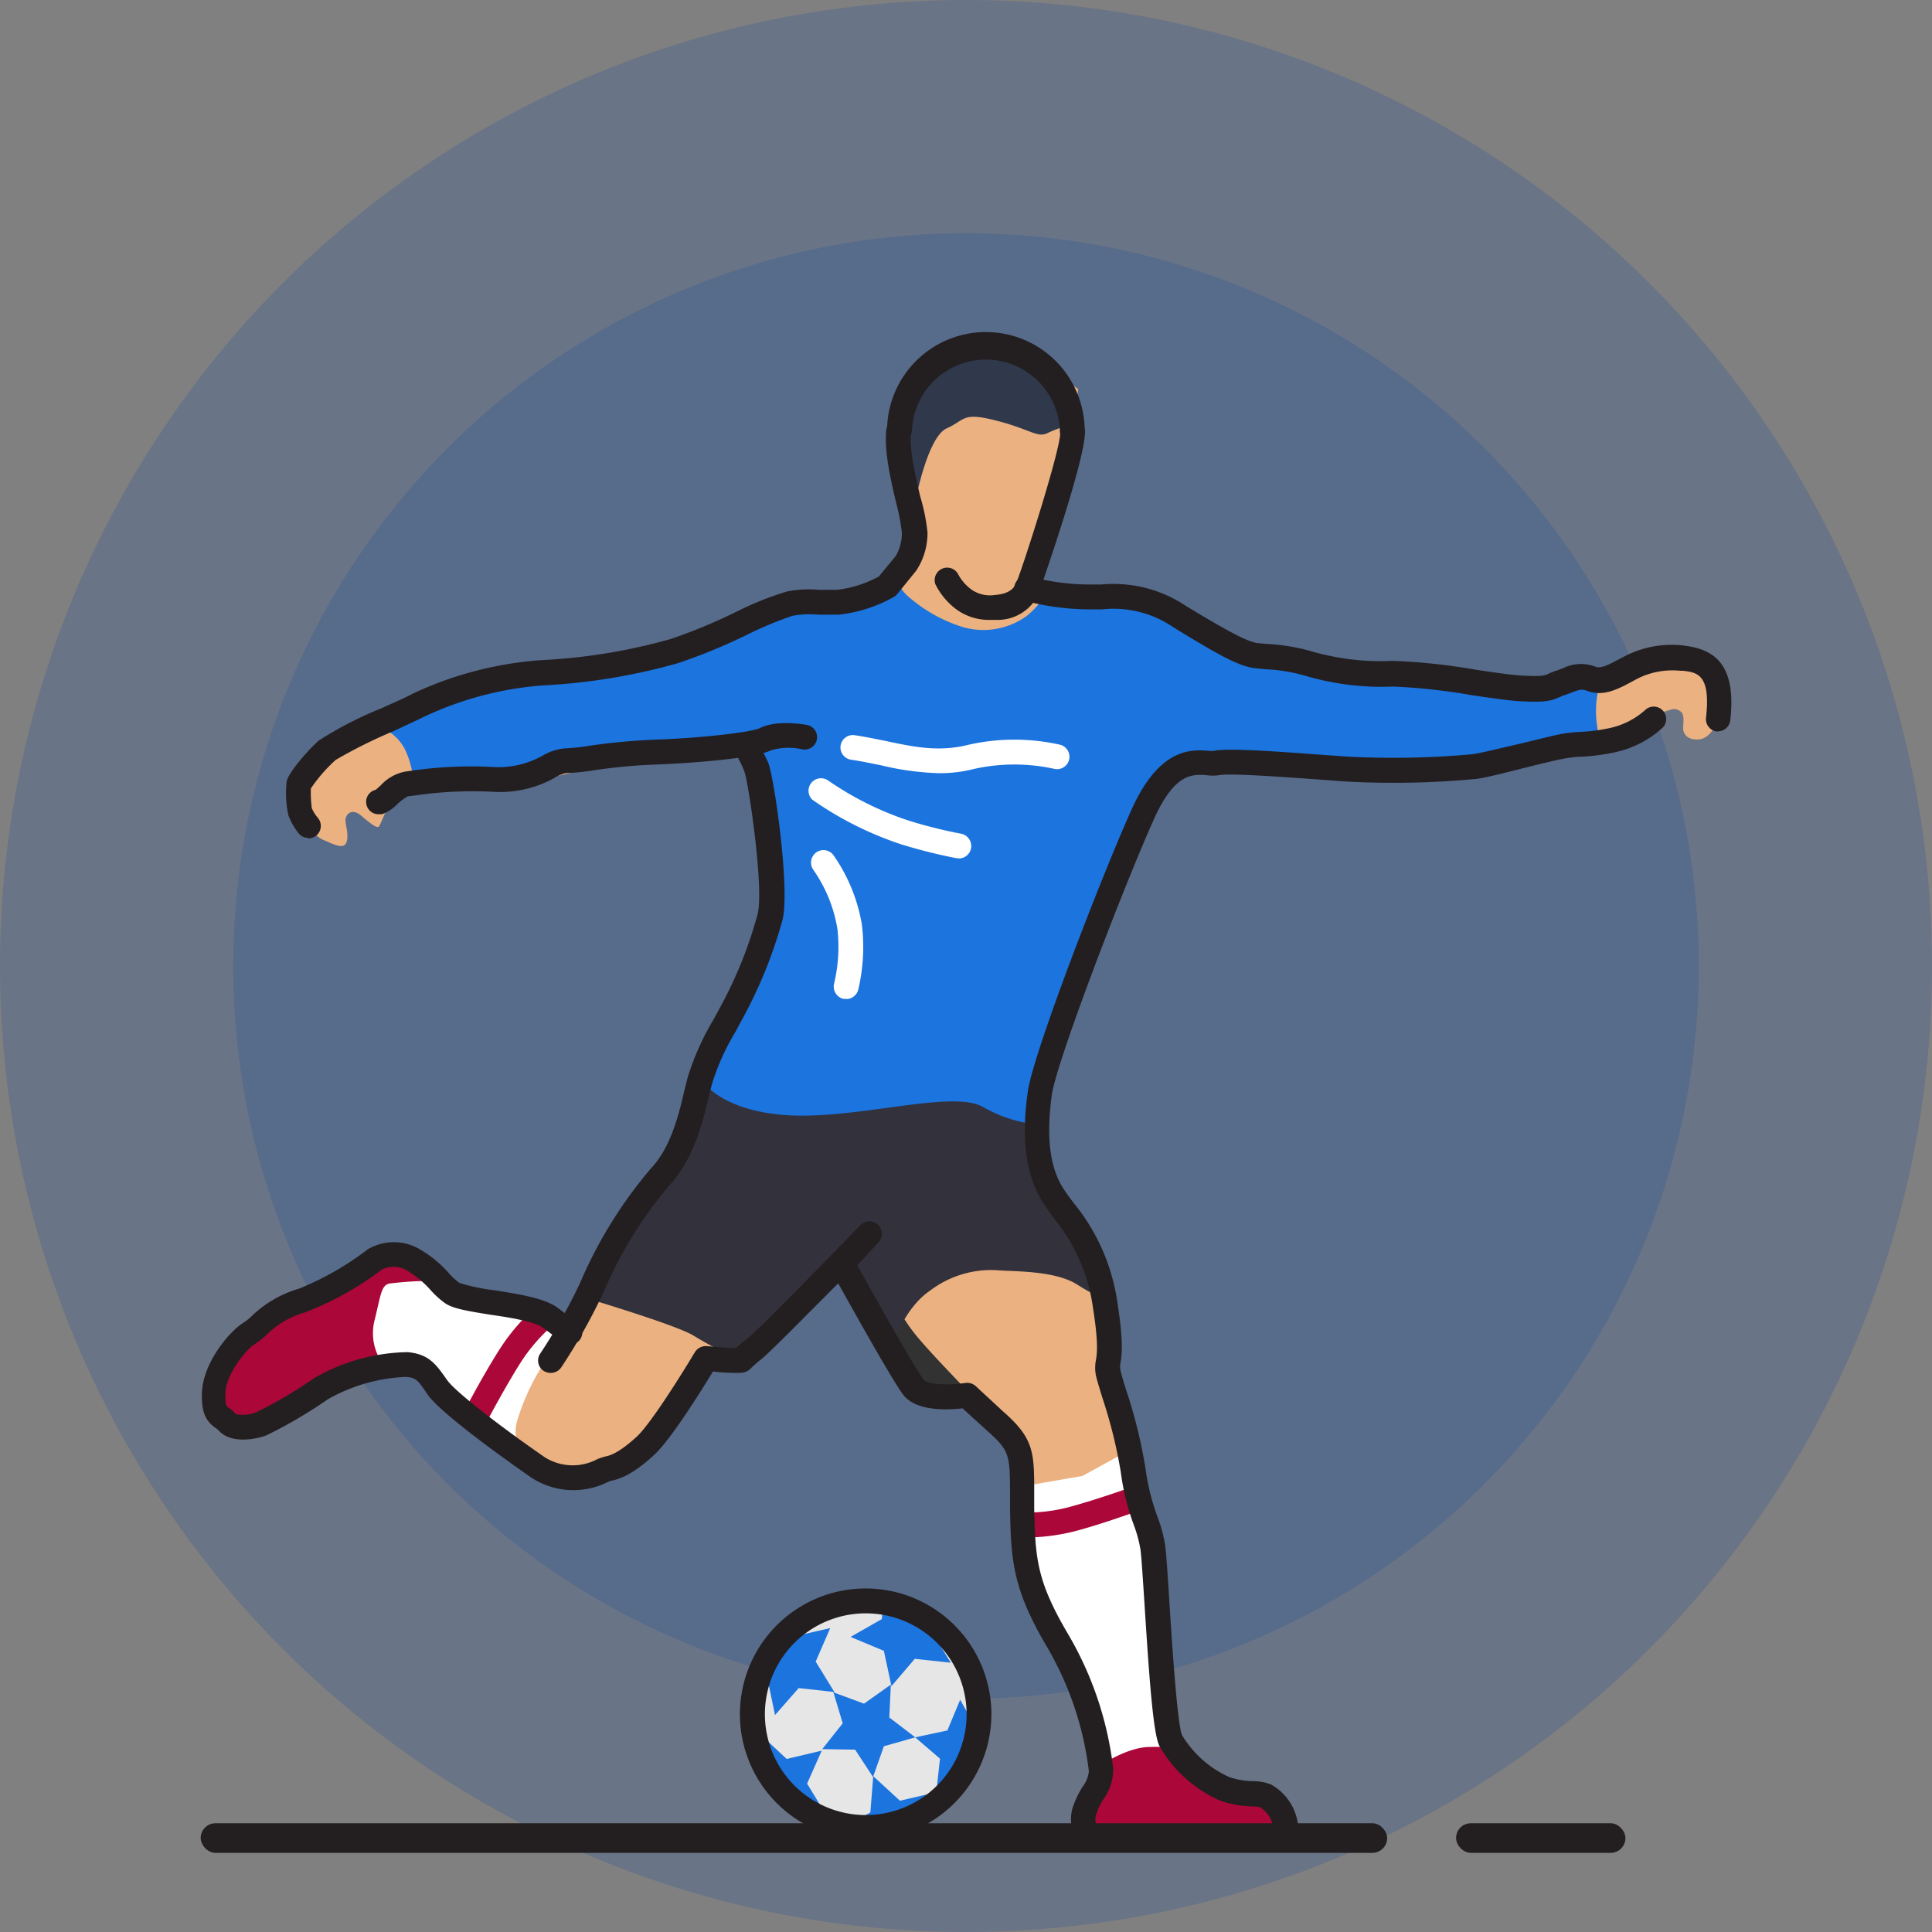<svg xmlns="http://www.w3.org/2000/svg" xmlns:xlink="http://www.w3.org/1999/xlink" viewBox="0 0 188.68 188.68"><rect x="0" y="0" width="188.68" height="188.68" fill="#808080" stroke="none"/><defs><style>.cls-1{fill:none;}.cls-2{opacity:0.2;}.cls-3{fill:#0e449e;}.cls-4{fill:#fff;}.cls-5{fill:#ab0738;}.cls-6{fill:#ebb181;}.cls-7{fill:#323233;}.cls-8{fill:#32313c;}.cls-9{fill:#1c74df;}.cls-10{fill:#231f20;}.cls-11{fill:#30384c;}.cls-12{clip-path:url(#clip-path);}.cls-13{fill:#e6e6e6;}</style><clipPath id="clip-path"><rect id="SVGID" class="cls-1" x="19.19" y="30.89" width="150.35" height="150.35"/></clipPath></defs><title>football</title><g id="Layer_2" data-name="Layer 2"><g id="Layer_1-2" data-name="Layer 1"><g class="cls-2"><circle class="cls-3" cx="94.34" cy="94.34" r="94.34"/></g><g class="cls-2"><circle class="cls-3" cx="94.34" cy="94.34" r="71.56"/></g><path class="cls-4" d="M100,143.55a32.5,32.5,0,0,1,6.37-3,9.27,9.27,0,0,1,3.94-.38l1.29,6.59,2,6.6-.23,10.53,1.67,7.65-5.69,1.06-1.86-.22-2.31-10.08-4.09-4.62-1.59-7.43Z"/><path class="cls-5" d="M100.22,150.12a7.8,7.8,0,0,1-.86,0l.2-2.42a16.06,16.06,0,0,0,5-.56c2.89-.79,6.44-2.08,6.47-2.09l.84,2.28c-.15,0-3.68,1.34-6.67,2.15a19.76,19.76,0,0,1-5,.67Z"/><path class="cls-6" d="M29.69,74.51s-1.31,3.7-.86,4.51,1.82,2.62,2.73,3,2,1,2.27.25-.09-1.61-.09-2.17.6-1.22,1.51-.46,1.57,1.32,1.77,1.06,1.46-3.48,1.46-3.48l3.39-1.32,12.07,0L66.37,73h4.75l2.73,1.9L76.48,84l-9.15,26.49-8.87,14-1.74,4-4.47-.68-6.14,11,8,5.32,10.69-3.71,4.17-7,2.57-.88L77,128.7l3.82-3.81,2.47-.21S87,130.22,87,130.44s1.57,5.21,1.57,5.21l5.76.61,4.27,3.2,1.36,5.68,5.76-1,5.08-2.8-1.9-7-1.11-7.63L105.75,122l-3.18-7.65-1.14-5.4,4.85-15.44,6.44-16.68,4.17-2.35,19,1.22L151.3,73l9.54-1.21.1-1.07a2.25,2.25,0,0,1,1.41-1.16c1.07-.32,1.16-.46,1.73-.11s.2,1.47.33,1.94.6.93,1.58.81,1.72-1.43,1.85-2.16a22.24,22.24,0,0,0-.07-3.17l-3-2.4-5.86.19L157,66.28l-2.53.31-5.7.2L139,66.63l-14.8-2.06L116,60,103.35,58.1l-2.92-1.21,4-12.16L105.3,38,102,35.64l-7.88-1.59-5.4,3.39-.36,7.17.3,8.16L86.43,58.9l-8.79,4.55-38.35,5Z"/><path class="cls-7" d="M87.56,127.53a18.22,18.22,0,0,0,2.35,3.41c1.59,1.85,5,5.34,5,5.34l-5.16-.12-2.31-3.56-1.06-4.24Z"/><path class="cls-5" d="M107.45,172.43s2.62-1.82,4.85-1.82a17,17,0,0,1,2.92.15l4.4,3.94,5.61.82.45,3.33-3,1-13-.6-3.29-.15-.4-4Z"/><path class="cls-8" d="M57.1,126.73s8.92,2.65,10.64,3.71,3.83,2.08,3.83,2.08l4.65-3.08,4.55-4.55,1.21-.21,4,4,.91,3.44s1.16-4.19,3.93-6.07a9.88,9.88,0,0,1,6.58-2c1.52.14,5.6,0,7.8,1.4s2.57,1.25,2.57,1.25l-.42-3.68-2.53-3.43-3.44-4.85-.4-3.39.4-2.42.15-2.94s-3.71,1.59-13.18-1.36-16.6-5.53-16.6-5.53L69,102.93l-2.13,8.79-2.42,3.22-3.87,6.33Z"/><path class="cls-4" d="M41.62,123.73l-3.24.6-2.82,4.2.6,4,5.2,1,4.75,5.31,3.79,2.57,1,.4a3.83,3.83,0,0,1-.41-3,22.06,22.06,0,0,1,2.58-5.61c.31-.36,2-2.12,2-2.12l-1.31-2.43L45,126.11Z"/><path class="cls-5" d="M47.46,139l-2.15-1.13c.07-.13,1.8-3.46,3.47-6.08a19.24,19.24,0,0,1,3.9-4.44l1.49,1.92a17,17,0,0,0-3.34,3.82c-1.6,2.53-3.35,5.87-3.37,5.91Z"/><path class="cls-5" d="M37.57,133.43a5.12,5.12,0,0,1-1-4.45c.65-2.63.65-3.43,1.46-3.63a35.5,35.5,0,0,1,4.15-.26l-2.18-2.77L34.8,124l-7.88,4.35-6,4.79-.05,4.45,3.54,2.73,5-3.09,5.92-3.07Z"/><path class="cls-9" d="M68.39,105.34s1.82,3.2,8.64,3.58,15.91-2.5,18.94-.83a13.32,13.32,0,0,0,5.46,1.74l1.74-9.77,6.37-15.24,4.12-8.58,1.68-.55a19.41,19.41,0,0,1,7.38-.92l3.78.26,13.43-.11,15.67-2,.8-.4s0,1.31-.41-1.52a9.8,9.8,0,0,1,.41-4.74l-5.76.19-13.53-.3c-.31,0-14.39-2.07-14.39-2.07l-12.5-5.71-6.36-.3-1.77,0a7.71,7.71,0,0,1-1.87,2.12,7.22,7.22,0,0,1-6.16,1.06,14.71,14.71,0,0,1-5.51-3.13,3.85,3.85,0,0,1-1.06-1.87l-4.25,2.48-5.25.2-3.74.5L69.9,62.6l-10,1.82L43,68.36l-6.26,2.52a4.55,4.55,0,0,1,2.82,2.33,8.68,8.68,0,0,1,.82,3.23l4.74-.71,10.13-1.44,8.64-.83L73,73.23l2.26,4v9.7l-2.23,8Z"/><path class="cls-10" d="M125.48,180.53a.48.48,0,0,1-.29,0l-18.71.18a1.23,1.23,0,0,1-.87-.38,4,4,0,0,1-.85-3.81,9.34,9.34,0,0,1,.95-2,3.06,3.06,0,0,0,.63-1.53,31.44,31.44,0,0,0-4-12c-3.41-5.74-3.61-8.48-3.7-13.62l0-1.44c0-3.86-.06-4.26-2.2-6.17L94,137.54c-1.51.17-4.52.29-5.76-1.29-.94-1.18-4.7-7.9-6.38-10.92-3,3-6.69,6.77-7.54,7.43a11.79,11.79,0,0,0-.91.79,1.46,1.46,0,0,1-1,.52,18.82,18.82,0,0,1-2.78-.13c-1.12,1.84-4.13,6.68-5.75,8.15-2.07,1.91-3.34,2.35-4.21,2.53-.09,0-.21.08-.37.14a7.49,7.49,0,0,1-7.43-.47c-.08-.06-8.57-5.9-10.11-8.1-1-1.5-1.17-1.64-2.12-1.72a16.77,16.77,0,0,0-7.63,2.19,45.32,45.32,0,0,1-6,3.52c-1.1.41-3.48.84-4.64-.47a1.38,1.38,0,0,0-.27-.22c-.93-.65-1.45-1.43-1.38-3.48.11-2.95,2.7-6,4.06-6.84a5,5,0,0,0,.81-.65,11.15,11.15,0,0,1,4.61-2.67A28.72,28.72,0,0,0,35.93,122a5,5,0,0,1,5.21.09,11.24,11.24,0,0,1,2.64,2.19,6.85,6.85,0,0,0,1.07,1,18.28,18.28,0,0,0,3.45.73c2.42.38,4.92.78,6.16,1.71l1.82,1.36A1.21,1.21,0,1,1,54.83,131L53,129.65c-.76-.57-3.26-1-5.09-1.25-2.35-.38-3.73-.61-4.49-1.16A8.66,8.66,0,0,1,42,125.93a9.79,9.79,0,0,0-2.14-1.78,2.56,2.56,0,0,0-2.57-.16,30.36,30.36,0,0,1-7.51,4.18,8.75,8.75,0,0,0-3.71,2.15,8,8,0,0,1-1.18.94c-.82.49-2.82,2.89-2.88,4.84,0,1.14.09,1.23.34,1.4a3.5,3.5,0,0,1,.7.61,3.53,3.53,0,0,0,2-.2,41.82,41.82,0,0,0,5.55-3.27,18.81,18.81,0,0,1,9.2-2.59c2.08.19,2.76,1.15,3.86,2.72.82,1.19,5.58,4.81,9.52,7.53a5.11,5.11,0,0,0,5.16.2,6.92,6.92,0,0,1,.78-.26c.34-.07,1.22-.24,3.06-1.93,1.38-1.26,4.57-6.39,5.69-8.27a1.28,1.28,0,0,1,1.15-.58c1,.09,2.3.19,2.83.21a10.1,10.1,0,0,1,1-.82c1-.74,7.17-7.07,11.11-11.13a1.22,1.22,0,1,1,1.76,1.68l-2,2.17c2.36,4.26,5.76,10.25,6.49,11.18.34.43,2.31.58,4.06.31a1.26,1.26,0,0,1,1,.29L98,137.88c3,2.62,3,4,3,7.94l0,1.43c.1,5,.26,7.19,3.37,12.44a33.57,33.57,0,0,1,4.35,13.05,5,5,0,0,1-.94,2.94,6.07,6.07,0,0,0-.71,1.48,1.6,1.6,0,0,0,0,1.08l17.26.14a2.79,2.79,0,0,0-1.28-1.89,6.1,6.1,0,0,0-.85-.08,9.85,9.85,0,0,1-3.09-.58,12.72,12.72,0,0,1-5.89-5.33c-.56-1.21-.92-5.49-1.46-14.05-.16-2.43-.29-4.52-.39-5.17a13,13,0,0,0-.64-2.35,23.36,23.36,0,0,1-1.27-5.14,47.22,47.22,0,0,0-1.8-7.28c-.28-.92-.51-1.66-.62-2.13a3.86,3.86,0,0,1,0-1.6c.09-.61.25-1.64-.31-5.12a17.35,17.35,0,0,0-3.74-8.59c-.34-.48-.68-.94-1-1.43-1.77-2.62-2.3-6.24-1.61-11.06.54-3.79,7.2-21,10.11-27.48,2.73-6.09,5.84-5.9,7.51-5.78a2.53,2.53,0,0,0,.61,0c1.22-.26,5.26,0,10.83.42l2.33.16a85.59,85.59,0,0,0,12-.24c.77-.1,2.78-.59,4.54-1s3.43-.85,4.27-1a14.2,14.2,0,0,1,1.72-.18,17.27,17.27,0,0,0,2.87-.37,7.6,7.6,0,0,0,3.48-1.75,1.21,1.21,0,1,1,1.71,1.72,9.93,9.93,0,0,1-4.71,2.4,20.18,20.18,0,0,1-3.21.42c-.44,0-.88.06-1.49.15s-2.43.53-4.06.94c-2,.5-3.9,1-4.82,1.09a85.85,85.85,0,0,1-12.51.25l-2.34-.17c-3.43-.25-9.15-.67-10.12-.46a4.37,4.37,0,0,1-1.3,0c-1.37-.09-3.09-.2-5.13,4.35-3.12,7-9.47,23.61-9.94,26.83-.59,4.21-.2,7.26,1.22,9.35.32.47.65.92,1,1.37a19.75,19.75,0,0,1,4.18,9.63c.61,3.86.42,5.09.3,5.89a1.6,1.6,0,0,0,0,.72c.09.41.29,1.08.55,1.91a47.91,47.91,0,0,1,1.89,7.68,22.29,22.29,0,0,0,1.16,4.68,14.35,14.35,0,0,1,.76,2.79c.1.74.24,2.78.4,5.35.27,4.24.78,12.12,1.25,13.21a10.38,10.38,0,0,0,4.56,4.07,7.5,7.5,0,0,0,2.36.42,4.67,4.67,0,0,1,1.78.33,5.22,5.22,0,0,1,2.65,4.19c0,1.2,0,2-1.12,2.14,0,0-.11-.1-.15-.1Z"/><path class="cls-10" d="M53.76,134.08a1.3,1.3,0,0,1-.67-.2,1.21,1.21,0,0,1-.33-1.69,53.74,53.74,0,0,0,3.9-6.92,43.6,43.6,0,0,1,6.91-11.16c2-2.12,2.75-5.4,3.26-7.58.15-.59.27-1.12.4-1.54a25.87,25.87,0,0,1,2.43-5.38l.6-1.11A41.87,41.87,0,0,0,74,89.24c.61-2.58-.89-12.77-1.3-13.88A11,11,0,0,0,72,73.87,1.22,1.22,0,0,1,74,72.58,15.57,15.57,0,0,1,75,74.42c.6,1.39,2.16,12.3,1.43,15.38a44.91,44.91,0,0,1-4,9.84l-.6,1.12a23,23,0,0,0-2.24,4.92c-.12.39-.23.87-.37,1.42-.57,2.42-1.45,6.08-3.85,8.66a40.82,40.82,0,0,0-6.44,10.46,56.69,56.69,0,0,1-4.12,7.32,1.24,1.24,0,0,1-1,.54Z"/><path class="cls-10" d="M37,79.52a1.21,1.21,0,0,1-.3-2.39s.3-.27.49-.44a4.32,4.32,0,0,1,2.36-1.33l.69-.1a40.5,40.5,0,0,1,7.81-.36A8.77,8.77,0,0,0,53,73.79a5.16,5.16,0,0,1,2.27-.71,19.49,19.49,0,0,0,2.3-.25,60.5,60.5,0,0,1,6.3-.59c4.88-.17,9.56-.75,10.33-1.13,1.69-.84,4.33-.36,4.62-.31a1.21,1.21,0,0,1-.47,2.38,6,6,0,0,0-3.06.1c-1.57.78-7.78,1.26-11.33,1.39a54.81,54.81,0,0,0-6.06.57,20.57,20.57,0,0,1-2.63.26A3.65,3.65,0,0,0,54.1,76,11,11,0,0,1,48,77.32a38.73,38.73,0,0,0-7.36.35l-.82.1a5.54,5.54,0,0,0-1,.74,3.84,3.84,0,0,1-1.5,1,1,1,0,0,1-.29,0Z"/><path class="cls-11" d="M89.46,48.65s1.16-6,3-6.82,1.47-1.62,4.85-.75,4,1.71,5,1.21a12.37,12.37,0,0,1,2.33-.82l-1.92-5.65-6.47-2.17-3.64.76-3.58,3.53-.86,1.87-.5,4.85Z"/><path class="cls-10" d="M30.11,81.83a1.2,1.2,0,0,1-.94-.44,6.5,6.5,0,0,1-1-1.75A10.11,10.11,0,0,1,28,76.3c.2-.92,2.22-3.19,3.16-4a37.51,37.51,0,0,1,6.16-3.16c1.16-.53,2.27-1,3.06-1.43a35.31,35.31,0,0,1,12.49-3.24,56.49,56.49,0,0,0,12.65-2.07,53.84,53.84,0,0,0,6.36-2.64,30.89,30.89,0,0,1,5-2,11.37,11.37,0,0,1,3.1-.16c.5,0,1.07,0,1.8,0a11.23,11.23,0,0,0,4.05-1.3l1.65-2a4.52,4.52,0,0,0,.6-2.26,19.55,19.55,0,0,0-.58-3c-.52-2.22-1.17-5-.94-7.1a1.22,1.22,0,0,1,2.42.27c-.2,1.68.41,4.23.89,6.28A18.5,18.5,0,0,1,90.58,52a6.66,6.66,0,0,1-1.1,3.73l-1.86,2.29a1.23,1.23,0,0,1-.35.29,14,14,0,0,1-5.36,1.72c-.81,0-1.42,0-2,0a9,9,0,0,0-2.51.11A34.57,34.57,0,0,0,72.94,62a56.43,56.43,0,0,1-6.71,2.76A59.36,59.36,0,0,1,53,66.94a32.92,32.92,0,0,0-11.46,3c-.81.4-1.94.92-3.13,1.47a48.67,48.67,0,0,0-5.62,2.8A15.09,15.09,0,0,0,30.36,77a12,12,0,0,0,.09,1.93,3.73,3.73,0,0,0,.6.95,1.22,1.22,0,0,1-.94,2Z"/><g class="cls-12"><path class="cls-10" d="M96.7,60.54A5.39,5.39,0,0,1,93,59.19a6.94,6.94,0,0,1-1.65-2.13A1.22,1.22,0,0,1,93.53,56a4.54,4.54,0,0,0,1,1.3,3.17,3.17,0,0,0,2.68.8c1.54-.12,1.86-.82,2-1.07.6-1.38,4.42-13.26,4.33-14.8a1.25,1.25,0,0,1,1.09-1.31,1.17,1.17,0,0,1,1.31,1c.35,2.26-4.49,16-4.54,16.15a4.41,4.41,0,0,1-4,2.47c-.24,0-.47,0-.69,0Z"/><path class="cls-10" d="M167.82,71.44h-.14a1.22,1.22,0,0,1-1.07-1.35c.49-4.26-.9-4.42-2.24-4.58l-.25,0a7.59,7.59,0,0,0-4.19.76l-.5.27c-1.4.75-2.83,1.53-4.43.93-.54-.2-.78-.11-1.48.15l-.66.25a3.57,3.57,0,0,0-.52.2c-.86.39-1.48.54-3.76.42-1.24-.06-3-.33-4.86-.6a58.38,58.38,0,0,0-7.66-.84,26.08,26.08,0,0,1-8.39-1,16.93,16.93,0,0,0-4.08-.69l-1-.1c-1.6-.17-3.66-1.34-8-4a10.33,10.33,0,0,0-6.94-1.75c-.45,0-.93,0-1.45,0a25.21,25.21,0,0,1-6.3-.88,1.23,1.23,0,0,1-.8-1.52,1.22,1.22,0,0,1,1.52-.8,22.46,22.46,0,0,0,5.58.77c.49,0,1,0,1.39,0a12.72,12.72,0,0,1,8.25,2.11c3.48,2.1,5.86,3.48,7,3.62l.93.08a19.56,19.56,0,0,1,4.6.8,24.36,24.36,0,0,0,7.67.85,60.07,60.07,0,0,1,8,.85c1.8.27,3.5.53,4.63.59,1.93.1,2.22,0,2.64-.22a5.86,5.86,0,0,1,.74-.28l.57-.21a3.94,3.94,0,0,1,3.19-.16c.53.2,1.27-.17,2.43-.8l.53-.27a9.94,9.94,0,0,1,5.63-1c2.6.32,5.25,1.4,4.58,7.3a1.21,1.21,0,0,1-1.2,1.08Z"/></g><path class="cls-10" d="M104.72,43.29a1.2,1.2,0,0,1-1.21-1.21,7.23,7.23,0,0,0-14.45,0,1.22,1.22,0,0,1-2.43,0,9.65,9.65,0,0,1,19.3,0,1.21,1.21,0,0,1-1.21,1.21Z"/><path class="cls-13" d="M95.61,167.41a11.07,11.07,0,1,1-11.06-11.06,11.07,11.07,0,0,1,11.06,11.06Z"/><path class="cls-9" d="M86.25,156.49l-.13,1.63-3.05,1.74,3.25,1.36.74,3.45L89.34,162l3.51.38-1.84-3,.31-.7a11,11,0,0,0-5.07-2.19ZM81.08,159l-3.42.79-.61-.54a11,11,0,0,0-2.92,4.45l.84.35.72,3.44L78,164.86l3.38.37.92,3.07-2,2.52,3.21.05,1.75,2.67,1.06-3,3.07-.87-2.54-1.94.15-3.21-2.62,1.86-3-1.11.12,0-1.84-3Zm12.69,7L92.52,169l-3.14.67,2.42,2.08-.35,3.18,2.34-1.42a11.16,11.16,0,0,0,1.73-4.67l-.16,0Zm-19.56,3.34L74.08,171A11,11,0,0,0,79,177l1.65.19-1.83-3,1.43-3.22-3.42.81Zm11.07,4.12L85,177l-2.29,1.31a10.62,10.62,0,0,0,7.88-1.63l.72-1.62-3.42.8Z"/><path class="cls-10" d="M84.55,179.69a12.28,12.28,0,1,1,12.27-12.28,12.3,12.3,0,0,1-12.27,12.28Zm0-22.13a9.85,9.85,0,1,0,9.85,9.85,9.86,9.86,0,0,0-9.85-9.85Z"/><path class="cls-4" d="M91.71,75.51a27.11,27.11,0,0,1-5.66-.77c-.94-.19-1.89-.39-2.88-.54a1.21,1.21,0,1,1,.36-2.39c1,.15,2,.36,3,.56,2.77.59,5.18,1.09,8.07.36a20.37,20.37,0,0,1,8.93,0,1.21,1.21,0,0,1-.6,2.35,18.16,18.16,0,0,0-7.74,0,13.62,13.62,0,0,1-3.5.43Z"/><path class="cls-4" d="M93.65,83.82l-.2,0a51.41,51.41,0,0,1-5.4-1.35,33.32,33.32,0,0,1-8.73-4.38,1.22,1.22,0,0,1,1.58-1.85,30.73,30.73,0,0,0,7.84,3.9,46,46,0,0,0,5.11,1.28,1.22,1.22,0,0,1-.2,2.42Z"/><path class="cls-4" d="M82.64,97.55l-.28,0a1.24,1.24,0,0,1-.91-1.46,15.51,15.51,0,0,0,.34-5.32,14,14,0,0,0-2.35-5.81,1.22,1.22,0,0,1,.26-1.7,1.21,1.21,0,0,1,1.69.25,16.66,16.66,0,0,1,2.78,6.77,18.2,18.2,0,0,1-.35,6.36,1.22,1.22,0,0,1-1.18.93Z"/><rect class="cls-10" x="19.6" y="178.06" width="115.87" height="2.89" rx="1.44" ry="1.44"/><rect class="cls-10" x="142.2" y="178.06" width="16.54" height="2.89" rx="1.44" ry="1.44"/></g></g></svg>